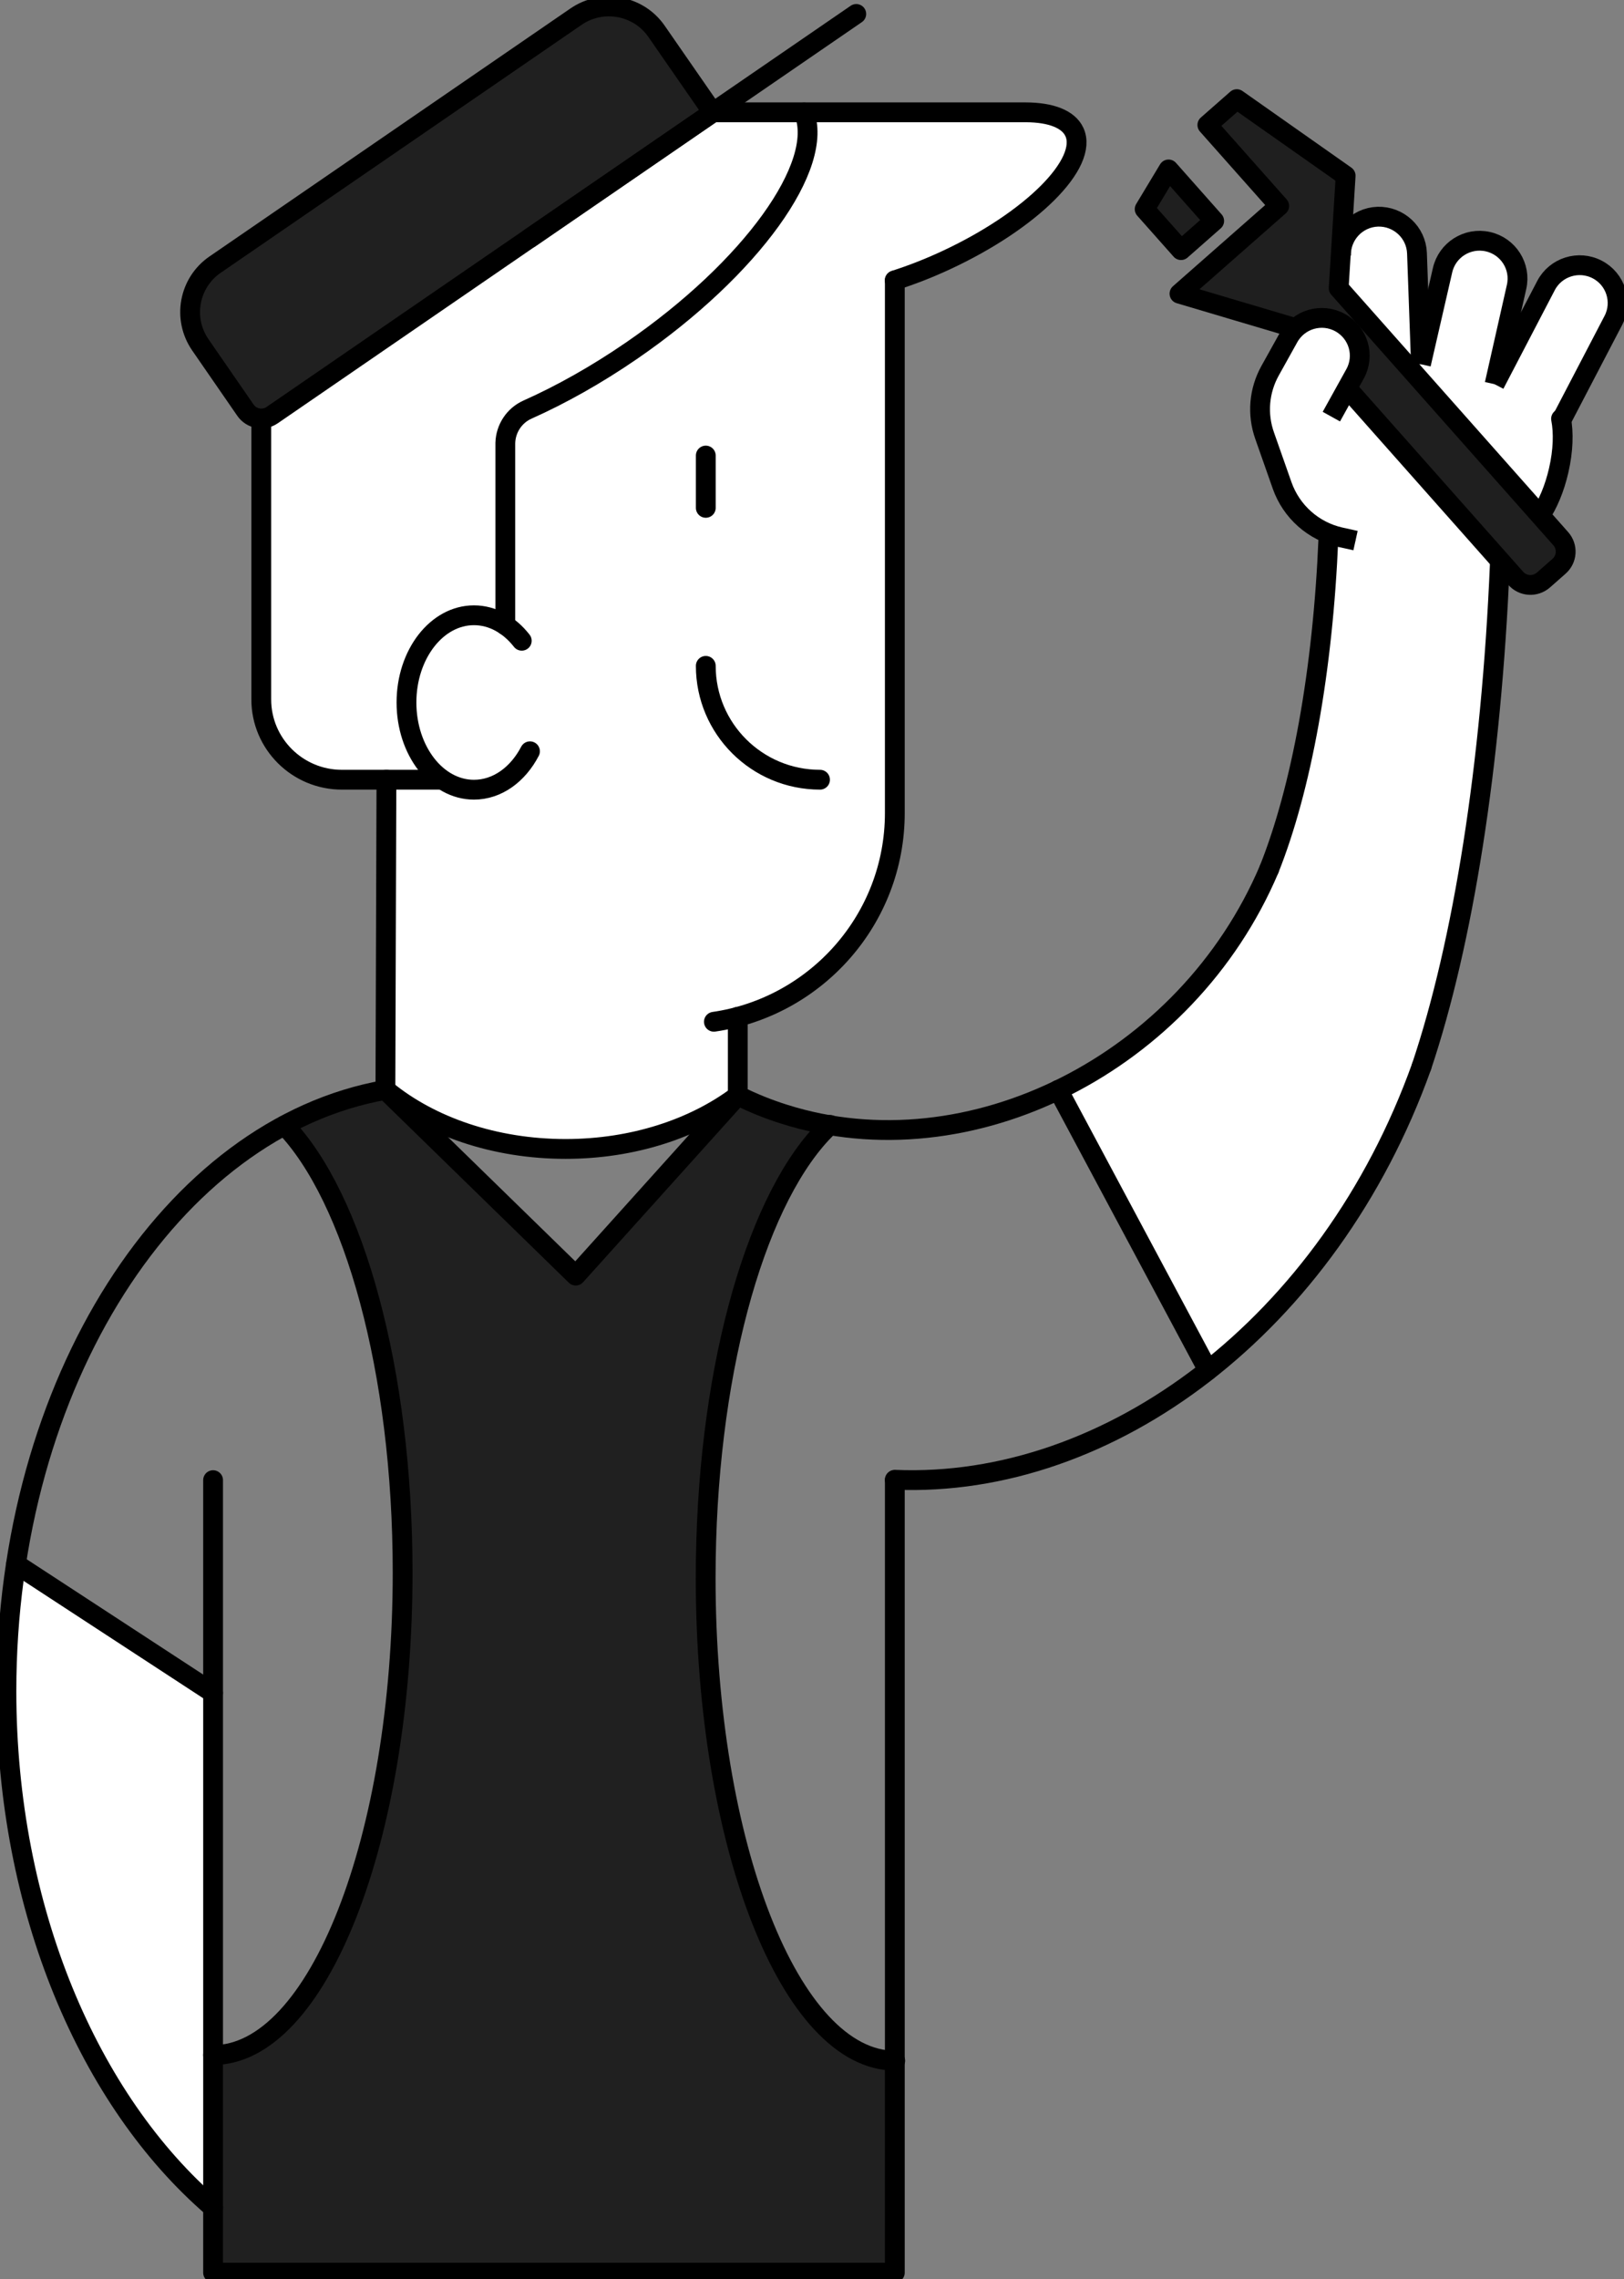 <svg width="82" height="115" viewBox="0 0 82 115" fill="none" xmlns="http://www.w3.org/2000/svg">
<rect x="0" y="0" width="82" height="115" fill="#808080" stroke="none"/>
<g clip-path="url(#clip0_156_843)">
<path d="M19.513 39.344L19.603 54.918L22.225 56.676L25.164 57.626L29.006 57.981L32.659 57.458L35.637 56.308L37.253 55.28L37.188 51.558C37.552 51.506 36.903 51.357 37.253 51.267C41.886 50.104 45.319 45.922 45.319 40.946V14.075C46.149 13.81 47.019 13.468 47.895 13.067C52.217 11.064 55.123 8.162 54.39 6.585C54.085 5.926 53.196 5.603 51.95 5.597H42.412L36.053 5.674L13.192 20.712V34.859C13.192 37.547 15.496 39.667 18.182 39.447L19.513 39.344Z" fill="white"/>
<path d="M41.912 56.754C41.769 56.889 41.62 57.031 41.484 57.187C38.051 60.883 35.637 69.536 35.637 79.624C35.637 93.073 39.92 103.975 45.208 103.975L45.182 114.677H10.759V103.697C16.041 103.697 20.33 92.795 20.33 79.346C20.33 69.142 17.864 60.411 14.367 56.786L19.46 54.996L29.064 64.366L37.253 55.28L41.912 56.754Z" fill="#202020"/>
<path d="M0.811 78.926L10.759 85.421V111.394L7.151 107.523L5.587 105.229L3.387 100.944L1.518 95.322L0.844 91.968L0.422 87.353V82.481L0.811 78.926Z" fill="white"/>
<path d="M61.08 69.142L53.52 54.996C53.52 54.996 60.016 53.645 64.175 43.861C65.797 39.796 66.888 33.876 67.167 27.155L68.529 27.278L67.77 27.11C66.401 26.8 65.291 25.818 64.824 24.499L63.942 21.992C63.559 20.906 63.663 19.704 64.221 18.696L65.149 17.029C65.661 16.105 66.823 15.768 67.751 16.279C68.678 16.79 69.016 17.946 68.503 18.87L67.309 21.023L67.802 12.912C67.764 11.859 68.594 10.973 69.652 10.934C70.71 10.896 71.599 11.723 71.638 12.776L71.839 18.379L72.929 13.636C73.162 12.608 74.188 11.962 75.219 12.195C76.251 12.427 76.9 13.448 76.666 14.476L75.557 19.387L78.152 14.411C78.639 13.474 79.8 13.112 80.735 13.597C81.676 14.082 82.039 15.239 81.552 16.169L78.957 21.145L78.912 21.132C79.048 21.824 79.022 22.748 78.795 23.73C78.587 24.648 78.243 25.449 77.86 26.012L75.823 28.428C75.394 38.633 73.96 47.59 71.871 53.813C69.587 60.198 65.758 65.446 61.171 69.078" fill="white"/>
<path d="M36.046 5.668H42.269H51.807C53.053 5.674 53.942 6.004 54.247 6.656C54.98 8.233 52.073 11.135 47.752 13.138C46.876 13.545 46.006 13.881 45.176 14.146" stroke="black" stroke-miterlimit="10" stroke-linecap="round" stroke-linejoin="round"/>
<path d="M19.46 54.996L19.512 39.344" stroke="black" stroke-miterlimit="10" stroke-linecap="round" stroke-linejoin="round"/>
<path d="M45.182 14.153V41.024C45.182 46.375 41.211 50.808 36.046 51.558" stroke="black" stroke-miterlimit="10" stroke-linecap="round" stroke-linejoin="round"/>
<path d="M14.367 56.786C17.864 60.411 20.33 69.149 20.33 79.346C20.33 92.795 16.047 103.697 10.759 103.697" stroke="black" stroke-miterlimit="10" stroke-linecap="round" stroke-linejoin="round"/>
<path d="M45.202 103.981C39.92 103.981 35.631 93.079 35.631 79.631C35.631 69.543 38.038 60.889 41.477 57.193C41.62 57.038 41.763 56.896 41.906 56.76" stroke="black" stroke-miterlimit="10" stroke-linecap="round" stroke-linejoin="round"/>
<path d="M37.253 51.306V55.28" stroke="black" stroke-miterlimit="10" stroke-linecap="round" stroke-linejoin="round"/>
<path d="M19.46 54.996C8.669 56.889 0.324 69.75 0.324 85.331C0.324 96.349 4.497 106.011 10.758 111.394" stroke="black" stroke-miterlimit="10" stroke-linecap="round" stroke-linejoin="round"/>
<path d="M10.759 74.687V114.677H45.182V74.687" stroke="black" stroke-miterlimit="10" stroke-linecap="round" stroke-linejoin="round"/>
<path d="M0.812 78.926L10.759 85.421" stroke="black" stroke-miterlimit="10" stroke-linecap="round" stroke-linejoin="round"/>
<path d="M64.084 43.855C59.931 53.645 48.965 59.184 39.601 56.224C38.777 55.965 37.998 55.648 37.259 55.28" stroke="black" stroke-miterlimit="10" stroke-linecap="round" stroke-linejoin="round"/>
<path d="M67.075 27.149C66.796 33.876 65.706 39.79 64.084 43.855" stroke="black" stroke-miterlimit="10" stroke-linecap="round" stroke-linejoin="round"/>
<path d="M71.78 53.813C67.114 66.848 56.031 75.126 45.182 74.668" stroke="black" stroke-miterlimit="10" stroke-linecap="round" stroke-linejoin="round"/>
<path d="M75.732 28.428C75.304 38.633 73.87 47.59 71.78 53.813" stroke="black" stroke-miterlimit="10" stroke-linecap="round" stroke-linejoin="round"/>
<path d="M71.748 18.379L72.838 13.636C73.072 12.608 74.097 11.962 75.129 12.195C76.16 12.427 76.809 13.448 76.576 14.476L75.466 19.387" stroke="black" stroke-miterlimit="10"/>
<path d="M75.466 19.387L78.061 14.411C78.548 13.474 79.71 13.112 80.644 13.597C81.585 14.082 81.948 15.239 81.462 16.169L78.866 21.145" stroke="black" stroke-miterlimit="10"/>
<path d="M71.748 18.379L71.547 12.776C71.508 11.723 70.619 10.902 69.561 10.934C68.504 10.973 67.679 11.859 67.712 12.912" stroke="black" stroke-miterlimit="10"/>
<path d="M78.821 21.132C78.957 21.824 78.931 22.748 78.704 23.73C78.496 24.648 78.152 25.449 77.769 26.012" stroke="black" stroke-miterlimit="10" stroke-linecap="round" stroke-linejoin="round"/>
<path d="M37.252 55.28L29.07 64.366L19.46 54.996" stroke="black" stroke-miterlimit="10" stroke-linecap="round" stroke-linejoin="round"/>
<path d="M19.512 55.022C21.737 56.838 24.969 57.975 28.557 57.975C31.97 57.975 35.053 56.941 37.265 55.28" stroke="black" stroke-miterlimit="10" stroke-linecap="round" stroke-linejoin="round"/>
<path d="M53.43 54.996L60.996 69.142" stroke="black" stroke-miterlimit="10" stroke-linecap="round" stroke-linejoin="round"/>
<path d="M41.405 39.344C38.219 39.344 35.637 36.772 35.637 33.599" stroke="black" stroke-miterlimit="10" stroke-linecap="round" stroke-linejoin="round"/>
<path d="M35.988 5.674L13.744 20.945C13.303 21.249 12.699 21.139 12.394 20.699L10.117 17.403C9.202 16.079 9.532 14.263 10.863 13.351L29.084 0.84C30.414 -0.071 32.237 0.258 33.152 1.583L35.988 5.674Z" fill="#202020" stroke="black" stroke-miterlimit="10" stroke-linecap="round" stroke-linejoin="round"/>
<path d="M26.747 12.02L43.235 0.704" stroke="black" stroke-miterlimit="10" stroke-linecap="round" stroke-linejoin="round"/>
<path d="M26.76 37.909C26.15 39.079 25.112 39.848 23.931 39.848C22.049 39.848 20.524 37.877 20.524 35.447C20.524 33.017 22.049 31.046 23.931 31.046C24.872 31.046 25.722 31.537 26.345 32.332" stroke="black" stroke-miterlimit="10" stroke-linecap="round" stroke-linejoin="round"/>
<path d="M25.515 31.55V22.354C25.534 21.623 25.969 20.964 26.637 20.667C28.331 19.911 30.109 18.916 31.88 17.701C37.941 13.539 41.666 8.324 40.595 5.674" stroke="black" stroke-miterlimit="10" stroke-linecap="round" stroke-linejoin="round"/>
<path d="M13.192 21.158V35.292C13.192 37.528 15.016 39.344 17.261 39.344H22.225" stroke="black" stroke-miterlimit="10" stroke-linecap="round" stroke-linejoin="round"/>
<path d="M68.016 19.581L76.53 29.178C76.893 29.592 77.522 29.631 77.938 29.262L78.716 28.577C79.132 28.215 79.171 27.588 78.801 27.175L67.594 14.541L67.945 8.867L62.449 5.002L60.963 6.307L64.59 10.392L59.555 14.819L65.323 16.531L68.016 19.581Z" fill="#1F1F1F" stroke="black" stroke-miterlimit="10" stroke-linecap="round" stroke-linejoin="round"/>
<path d="M61.307 11.148L59.004 8.55L57.797 10.553L59.633 12.621L61.307 11.148Z" fill="#1F1F1F" stroke="black" stroke-miterlimit="10" stroke-linecap="round" stroke-linejoin="round"/>
<path d="M35.637 22.987V25.626" stroke="black" stroke-miterlimit="10" stroke-linecap="round" stroke-linejoin="round"/>
<path d="M67.224 21.023L68.418 18.87C68.931 17.946 68.594 16.79 67.666 16.279C66.738 15.768 65.576 16.105 65.064 17.029L64.136 18.696C63.571 19.704 63.467 20.9 63.857 21.992L64.739 24.499C65.206 25.818 66.316 26.806 67.685 27.11L68.444 27.278" fill="white"/>
<path d="M67.224 21.023L68.418 18.87C68.931 17.946 68.594 16.79 67.666 16.279C66.738 15.768 65.576 16.105 65.064 17.029L64.136 18.696C63.571 19.704 63.467 20.9 63.857 21.992L64.739 24.499C65.206 25.818 66.316 26.806 67.685 27.11L68.444 27.278" stroke="black" stroke-miterlimit="10"/>
</g>
<defs>
<clipPath id="clip0_156_843">
<rect width="82" height="115" fill="white"/>
</clipPath>
</defs>
</svg>
